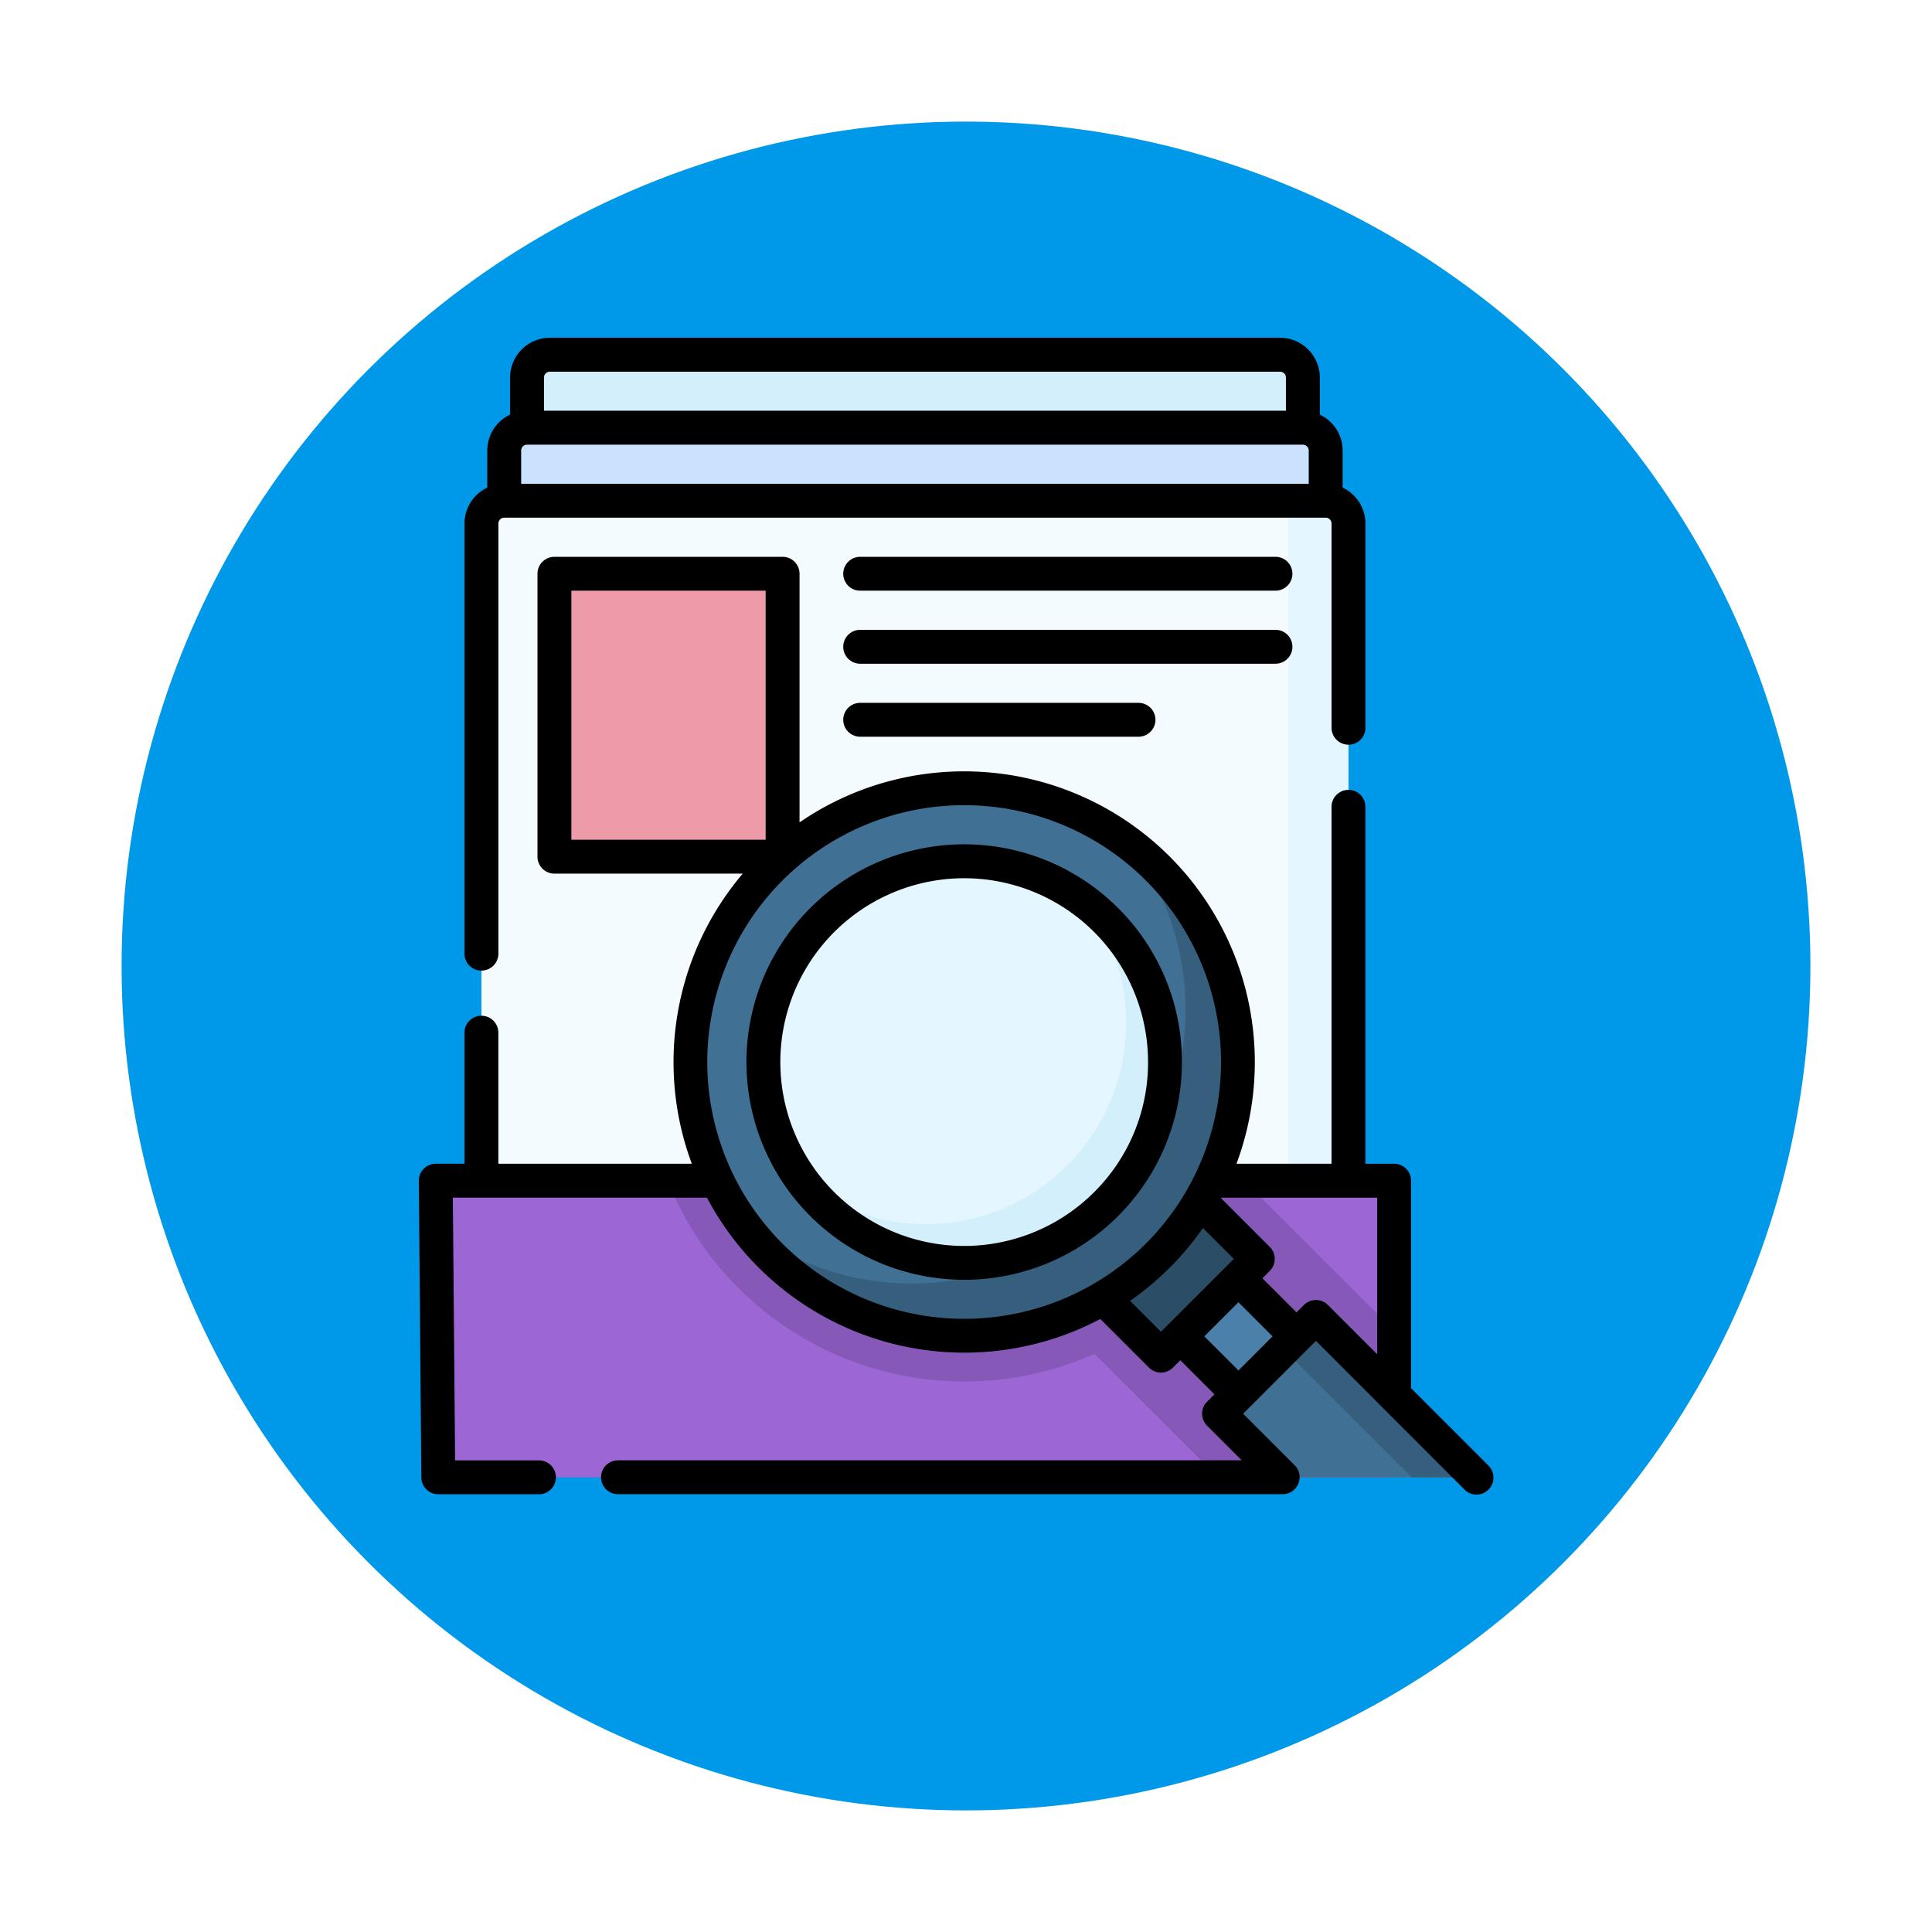 <svg xmlns="http://www.w3.org/2000/svg" xmlns:xlink="http://www.w3.org/1999/xlink" width="143" height="143" viewBox="0 0 143 143">
  <defs>
    <filter id="Elipse_4796" x="0" y="0" width="143" height="143" filterUnits="userSpaceOnUse">
      <feOffset dy="3" input="SourceAlpha"/>
      <feGaussianBlur stdDeviation="3" result="blur"/>
      <feFlood flood-opacity="0.161"/>
      <feComposite operator="in" in2="blur"/>
      <feComposite in="SourceGraphic"/>
    </filter>
  </defs>
  <g id="Grupo_1003699" data-name="Grupo 1003699" transform="translate(-730 -4157)">
    <g transform="matrix(1, 0, 0, 1, 730, 4157)" filter="url(#Elipse_4796)">
      <circle id="Elipse_4796-2" data-name="Elipse 4796" cx="62.5" cy="62.5" r="62.5" transform="translate(9 6)" fill="#0098e8"/>
    </g>
    <g id="archivo_1_" data-name="archivo (1)" transform="translate(742.819 4182)">
      <g id="Grupo_999693" data-name="Grupo 999693" transform="translate(26.191 1.254)">
        <path id="Trazado_704642" data-name="Trazado 704642" d="M123.513,12.9H66.091V9.189A1.689,1.689,0,0,1,67.78,7.5h54.044a1.689,1.689,0,0,1,1.689,1.689V12.9Z" transform="translate(-66.091 -7.5)" fill="#d3effb"/>
      </g>
      <g id="Grupo_999694" data-name="Grupo 999694" transform="translate(24.502 6.658)">
        <path id="Trazado_704643" data-name="Trazado 704643" d="M116.789,45.229h-60.8V41.514a1.689,1.689,0,0,1,1.689-1.689H115.1a1.689,1.689,0,0,1,1.689,1.689Z" transform="translate(-55.989 -39.825)" fill="#cbe2ff"/>
      </g>
      <g id="Grupo_999695" data-name="Grupo 999695" transform="translate(19.435 62.392)">
        <path id="Trazado_704644" data-name="Trazado 704644" d="M96.618,395.135H25.871l-.187-21.956H96.618Z" transform="translate(-25.684 -373.179)" fill="#9d66d5"/>
      </g>
      <g id="Grupo_999696" data-name="Grupo 999696" transform="translate(36.594 62.392)">
        <path id="Trazado_704645" data-name="Trazado 704645" d="M182.09,384.278l-10.23-10.229q.194-.432.368-.869H128.316a23.657,23.657,0,0,0,31.6,12.81l9.146,9.146H182.09V384.278Z" transform="translate(-128.316 -373.179)" fill="#8659b9"/>
      </g>
      <g id="Grupo_999697" data-name="Grupo 999697" transform="translate(22.813 12.063)">
        <path id="Trazado_704646" data-name="Trazado 704646" d="M110.065,122.479H45.887V73.839a1.689,1.689,0,0,1,1.689-1.689h60.8a1.689,1.689,0,0,1,1.689,1.689v48.64Z" transform="translate(-45.887 -72.15)" fill="#f4fbff"/>
      </g>
      <g id="Grupo_999698" data-name="Grupo 999698" transform="translate(28.218 17.467)">
        <path id="Trazado_704647" data-name="Trazado 704647" d="M0,0H20.942V16.889H0Z" transform="translate(16.889 0) rotate(90)" fill="#ed9aa9"/>
      </g>
      <g id="Grupo_999699" data-name="Grupo 999699" transform="translate(80.851 12.063)">
        <path id="Trazado_704648" data-name="Trazado 704648" d="M397.474,72.15h-4.451a1.689,1.689,0,0,1,1.689,1.689v48.64h4.451V73.839A1.689,1.689,0,0,0,397.474,72.15Z" transform="translate(-393.023 -72.15)" fill="#e4f6ff"/>
      </g>
      <g id="Grupo_999708" data-name="Grupo 999708" transform="translate(38.279 33.343)">
        <g id="Grupo_999700" data-name="Grupo 999700" transform="translate(30.524 30.537)">
          <path id="Trazado_704649" data-name="Trazado 704649" d="M0,0H10.133V6.08H0Z" transform="translate(0 7.164) rotate(-45)" fill="#2b4d66"/>
        </g>
        <g id="Grupo_999701" data-name="Grupo 999701" transform="translate(36.255 36.269)">
          <path id="Trazado_704650" data-name="Trazado 704650" d="M0,0H6.08V6.08H0Z" transform="translate(0 4.299) rotate(-45)" fill="#4a80aa"/>
        </g>
        <g id="Grupo_999702" data-name="Grupo 999702" transform="translate(39.136 39.136)">
          <path id="Trazado_704651" data-name="Trazado 704651" d="M391.506,445.38H377.175l-4.7-4.7,7.165-7.165Z" transform="translate(-372.472 -433.511)" fill="#407093"/>
        </g>
        <g id="Grupo_999703" data-name="Grupo 999703" transform="translate(43.912 39.136)">
          <path id="Trazado_704652" data-name="Trazado 704652" d="M403.432,433.511l-2.388,2.388,9.48,9.48H415.3Z" transform="translate(-401.044 -433.511)" fill="#365e7d"/>
        </g>
        <g id="Grupo_999704" data-name="Grupo 999704" transform="translate(0)">
          <circle id="Elipse_4863" data-name="Elipse 4863" cx="20.267" cy="20.267" r="20.267" fill="#407093"/>
        </g>
        <g id="Grupo_999705" data-name="Grupo 999705" transform="translate(4.126 4.126)">
          <path id="Trazado_704653" data-name="Trazado 704653" d="M191.469,224.113a20.267,20.267,0,0,1-28.4,28.4,20.267,20.267,0,1,0,28.4-28.4Z" transform="translate(-163.072 -224.113)" fill="#365e7d"/>
        </g>
        <g id="Grupo_999706" data-name="Grupo 999706" transform="translate(5.405 5.405)">
          <circle id="Elipse_4864" data-name="Elipse 4864" cx="14.862" cy="14.862" r="14.862" fill="#e4f6ff"/>
        </g>
        <g id="Grupo_999707" data-name="Grupo 999707" transform="translate(8.421 8.421)">
          <path id="Trazado_704654" data-name="Trazado 704654" d="M209.581,249.8a14.862,14.862,0,0,1-20.821,20.821A14.862,14.862,0,1,0,209.581,249.8Z" transform="translate(-188.76 -249.798)" fill="#d3effb"/>
        </g>
      </g>
      <g id="Grupo_999709" data-name="Grupo 999709" transform="translate(18.181 0)">
        <path id="Trazado_704655" data-name="Trazado 704655" d="M39.644,46.84A1.254,1.254,0,0,0,40.9,45.586V13.751a.435.435,0,0,1,.434-.435h60.8a.435.435,0,0,1,.434.435V28.867a1.254,1.254,0,1,0,2.508,0V13.751a2.944,2.944,0,0,0-1.689-2.658V8.347A2.944,2.944,0,0,0,101.7,5.689V2.943A2.946,2.946,0,0,0,98.755,0H44.71a2.946,2.946,0,0,0-2.943,2.943V5.689a2.944,2.944,0,0,0-1.689,2.658v2.746a2.943,2.943,0,0,0-1.688,2.658V45.586A1.254,1.254,0,0,0,39.644,46.84ZM42.586,8.347a.435.435,0,0,1,.435-.435h57.422a.435.435,0,0,1,.435.435v2.462H42.586Zm1.689-5.4a.435.435,0,0,1,.435-.435H98.755a.435.435,0,0,1,.435.435V5.4H44.275Z" transform="translate(-35.011 0)"/>
        <path id="Trazado_704656" data-name="Trazado 704656" d="M190.732,228.979a16.116,16.116,0,1,0,4.72,11.4A16.01,16.01,0,0,0,190.732,228.979ZM188.959,250a13.608,13.608,0,1,1,3.986-9.623A13.52,13.52,0,0,1,188.959,250Z" transform="translate(-138.971 -186.765)"/>
        <path id="Trazado_704657" data-name="Trazado 704657" d="M97.335,164.223l-5.713-5.713V143.155a1.254,1.254,0,0,0-1.254-1.254H88.245V115.481a1.254,1.254,0,0,0-2.508,0V141.9H78.7A21.52,21.52,0,0,0,46.36,116.633V98.23a1.254,1.254,0,0,0-1.254-1.254H28.217a1.254,1.254,0,0,0-1.254,1.254v20.942a1.254,1.254,0,0,0,1.254,1.254H42.156A21.565,21.565,0,0,0,38.387,141.9H24.068v-9.7a1.254,1.254,0,1,0-2.508,0v9.7H19.435a1.254,1.254,0,0,0-1.254,1.265l.187,21.955a1.254,1.254,0,0,0,1.254,1.243h7.45a1.254,1.254,0,1,0,0-2.508H20.865L20.7,144.408H39.507a21.555,21.555,0,0,0,29.117,8.981l3.6,3.6a1.254,1.254,0,0,0,1.773,0l.546-.547,2.526,2.526-.546.546a1.254,1.254,0,0,0,0,1.773l2.563,2.563H32.924a1.254,1.254,0,1,0,0,2.508h49.2a1.254,1.254,0,0,0,.884-2.14l-3.817-3.817,5.392-5.392L95.562,166a1.254,1.254,0,1,0,1.773-1.773ZM29.471,99.484H43.852v18.434H29.471ZM45.1,147.817a19.013,19.013,0,1,1,26.888,0A19.034,19.034,0,0,1,45.1,147.817Zm25.726,4.23a21.659,21.659,0,0,0,5.392-5.392l2.287,2.287-5.392,5.392Zm5.494,2.628,2.526-2.526,2.526,2.526L78.848,157.2Zm7.372-2.32-.546.546-2.526-2.526.546-.547a1.254,1.254,0,0,0,0-1.773l-3.6-3.6.023-.042H89.115V156l-3.648-3.648a1.254,1.254,0,0,0-1.773,0Z" transform="translate(-18.181 -80.763)"/>
        <path id="Trazado_704658" data-name="Trazado 704658" d="M238.066,96.976H207.328a1.254,1.254,0,0,0,0,2.508h30.738a1.254,1.254,0,1,0,0-2.508Z" transform="translate(-174.66 -80.763)"/>
        <path id="Trazado_704659" data-name="Trazado 704659" d="M239.32,130.555a1.254,1.254,0,0,0-1.254-1.254H207.328a1.254,1.254,0,0,0,0,2.508h30.738A1.254,1.254,0,0,0,239.32,130.555Z" transform="translate(-174.66 -107.683)"/>
        <path id="Trazado_704660" data-name="Trazado 704660" d="M207.329,161.626a1.254,1.254,0,1,0,0,2.508h20.6a1.254,1.254,0,0,0,0-2.508Z" transform="translate(-174.661 -134.604)"/>
      </g>
    </g>
  </g>
</svg>

